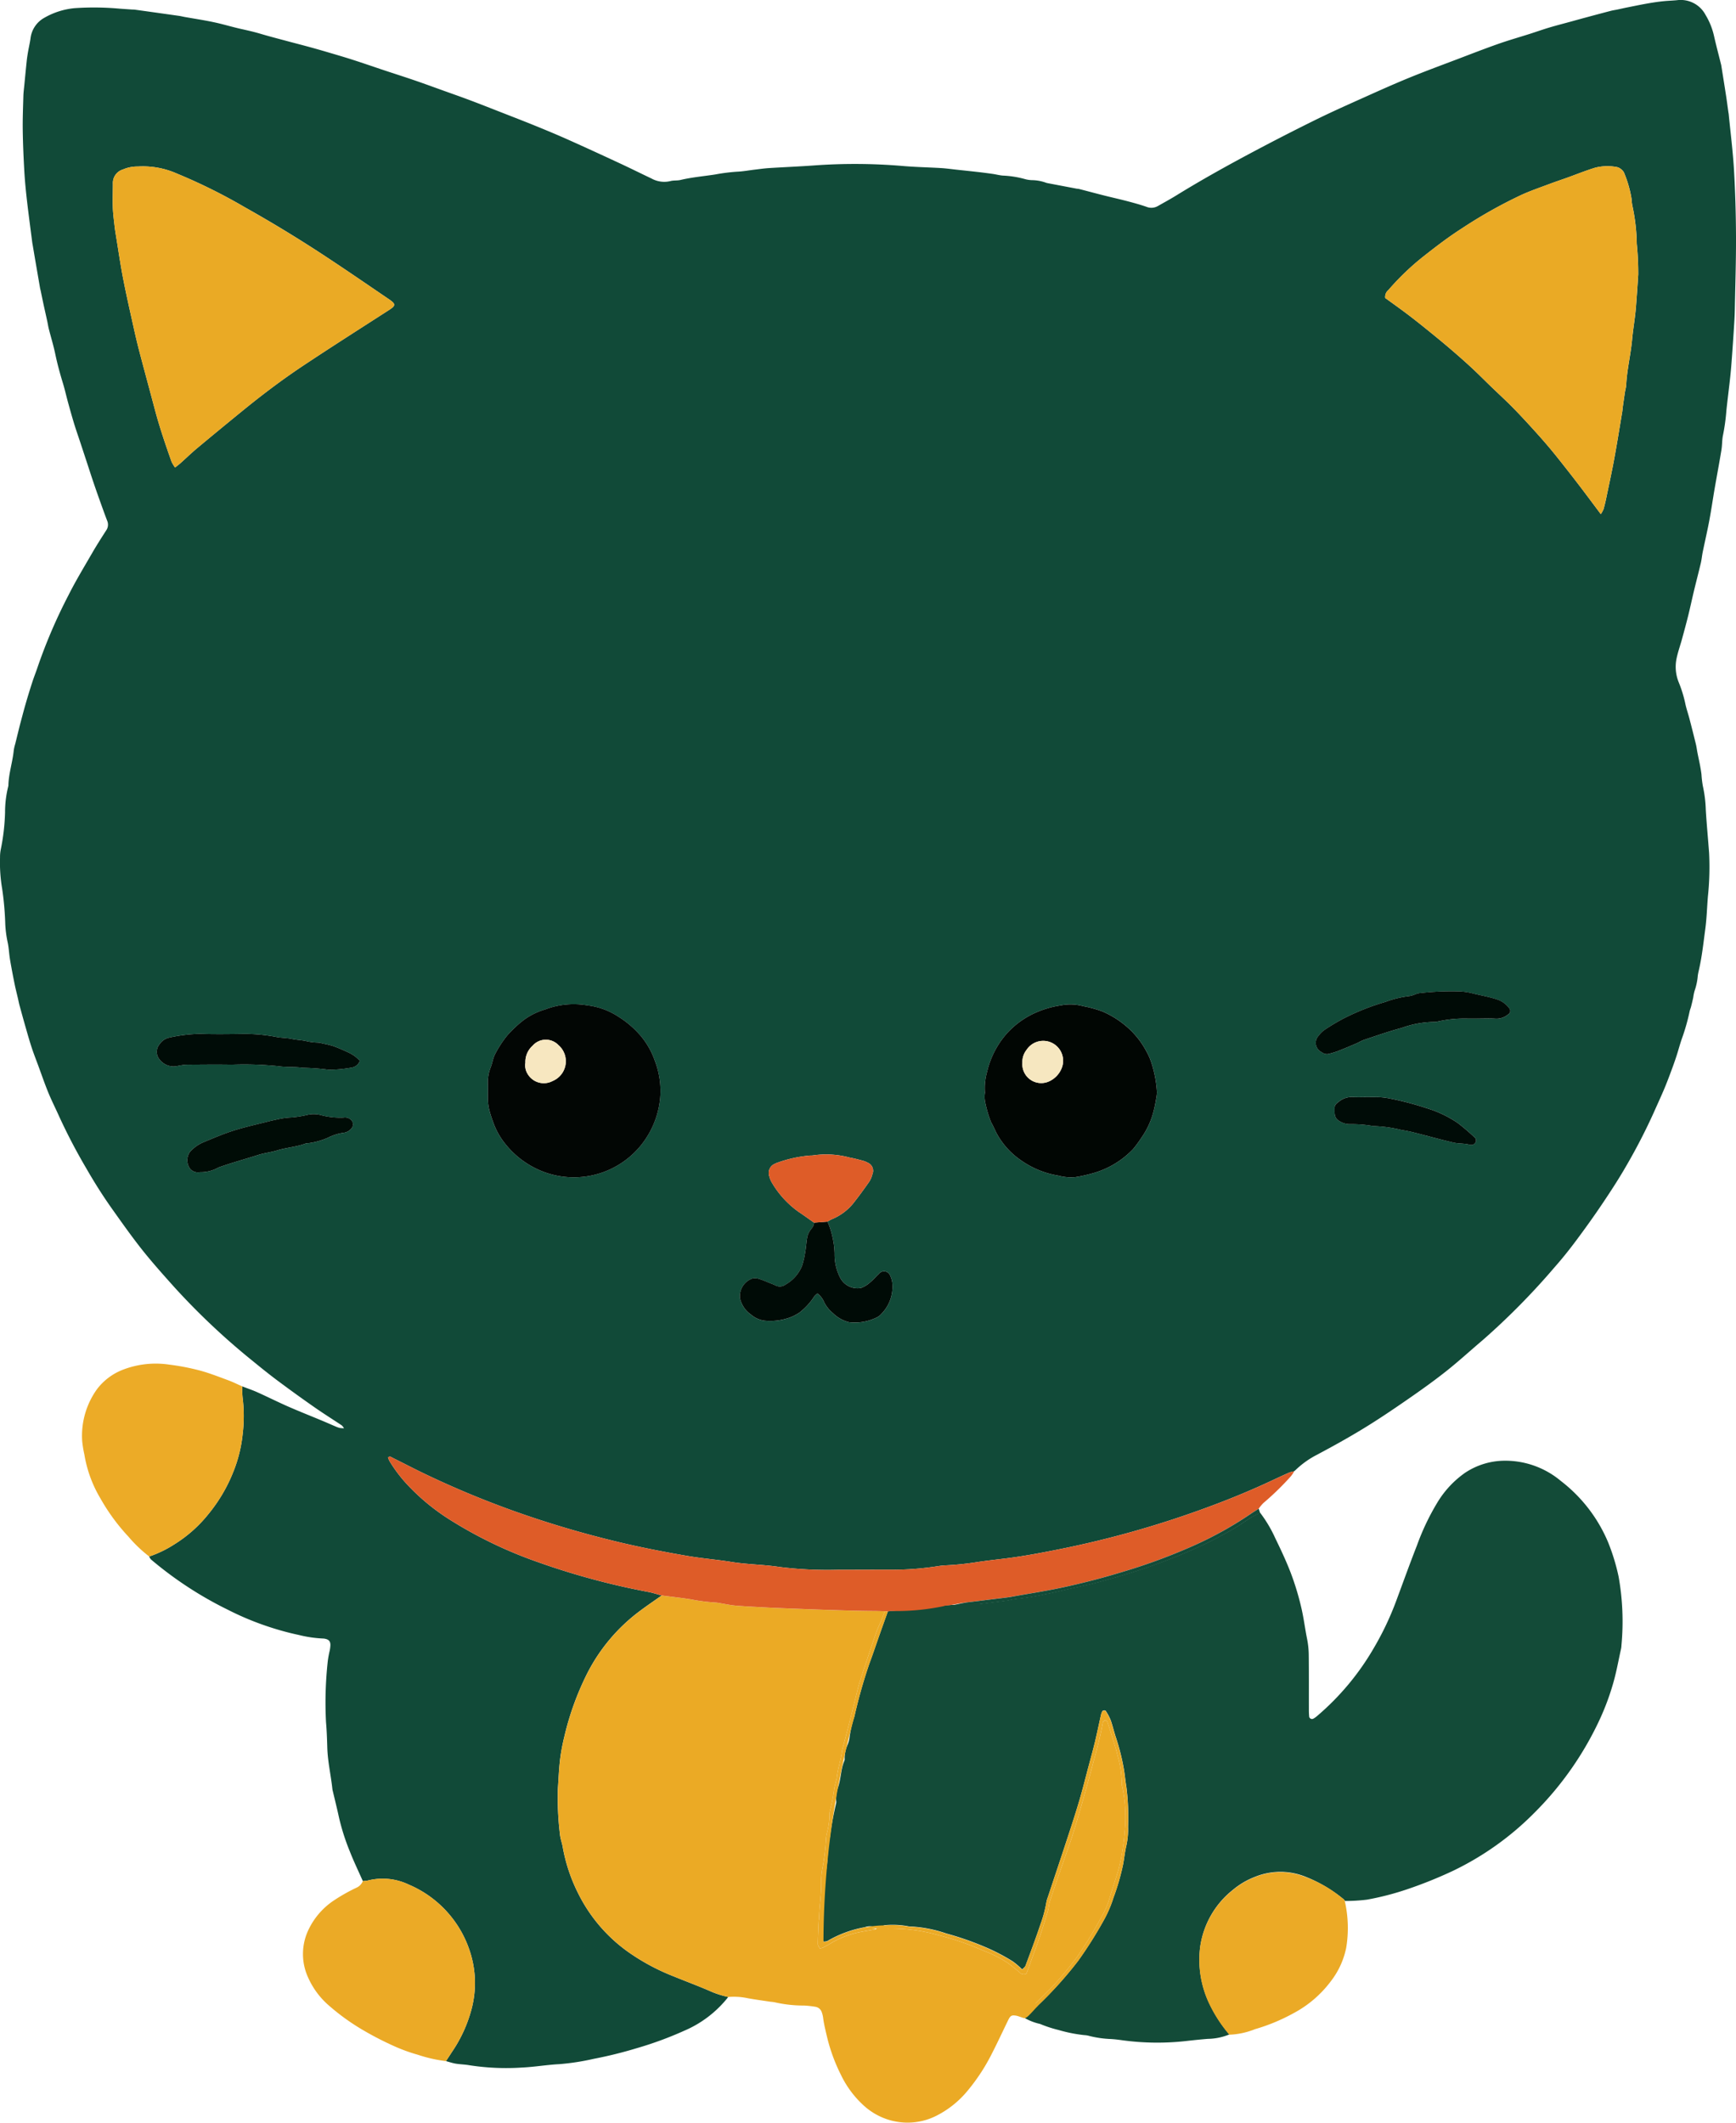 <svg xmlns="http://www.w3.org/2000/svg" width="30.745mm" height="37.589mm" viewBox="0 0 87.151 106.551"><defs><style>.aa232ba2-7c27-41eb-85dc-4b6a4589eb46{fill:#114a38;}.fd915b6e-d2a8-4814-a293-06d849616f8d{fill:#134b38;}.bb3f3ceb-e54f-460f-94d4-b98f072a943c{fill:#ebaa25;}.b5516d0d-67b8-4082-9138-4cccb750b636{fill:#de5c28;}.b929e88c-eaa3-4881-84ff-1cb9975b0697{fill:#ecab27;}.a34111a9-aec3-409f-8577-c7a2101a56c3{fill:#ebaa26;}.a3aa650e-3014-430e-9977-6ba33d33a508{fill:#eaaa25;}.a22c5c28-9dd8-499d-8337-6ca17c4f2886{fill:#020604;}.b262eafa-eaf5-42ab-bfef-4dcbcf1216ec{fill:#010603;}.afe5e643-b11f-4457-a108-e4078e979eee{fill:#000b06;}.ad9ad39f-1b4d-40b8-8340-877598d1fd5f{fill:#000c07;}.a82c15a8-020a-4f3d-a1a3-2fd6ab962447{fill:#000c06;}.a7a40ef9-e9b1-4507-862c-1b2fe9d96de0{fill:#f7e7c0;}.abce85ec-ac16-452b-be76-72d389b75df6{fill:#f6e7c0;}</style></defs><g id="ec46f5cb-8bcd-4c7b-aad1-c6c0185bec6a" data-name="Calque 2"><g id="a1a35eac-4676-49a0-aa1d-dd83197955dd" data-name="Calque 3"><path class="aa232ba2-7c27-41eb-85dc-4b6a4589eb46" d="M12.162,69.593c.252.097.508.182.754.293.519.233,1.028.489,1.549.718.558.245,1.125.468,1.688.703.236.098.47.203.705.302a1.276,1.276,0,0,0,.2.07,1.515,1.515,0,0,0,.212.015.719.719,0,0,0-.113-.145c-.45-.3-.91-.588-1.353-.897q-.929-.648-1.838-1.325c-.423-.315-.835-.646-1.243-.98a35.097,35.097,0,0,1-3.958-3.721c-.629-.702-1.258-1.404-1.832-2.151-.452-.587-.88-1.193-1.309-1.797-.462-.651-.888-1.327-1.286-2.02a28.9,28.9,0,0,1-1.366-2.612c-.18-.403-.381-.797-.548-1.204-.183-.447-.339-.904-.506-1.357-.108-.293-.223-.584-.321-.881-.107-.323-.2-.65-.294-.978-.11-.383-.215-.766-.32-1.15-.034-.123-.057-.249-.086-.374-.042-.18-.087-.359-.128-.54-.031-.139-.058-.278-.086-.418-.041-.209-.081-.419-.119-.629-.028-.153-.056-.307-.078-.461-.036-.254-.047-.513-.104-.763a5.64,5.64,0,0,1-.117-.889,15.357,15.357,0,0,0-.157-1.79,7.888,7.888,0,0,1-.106-1.575,1.876,1.876,0,0,1,.034-.383,10.68,10.68,0,0,0,.218-1.869,5.338,5.338,0,0,1,.16-1.314A.156.156,0,0,0,.421,39.43c.013-.602.212-1.176.27-1.771a2.418,2.418,0,0,1,.078-.333q.061-.249.122-.498c.041-.165.081-.331.124-.495.092-.343.181-.688.28-1.029q.16-.551.338-1.097c.079-.243.176-.48.256-.723A26.497,26.497,0,0,1,3.436,29.88c.364-.725.787-1.421,1.193-2.124.221-.382.459-.755.698-1.126a.499.499,0,0,0,.056-.485c-.138-.358-.266-.72-.395-1.081q-.158-.441-.308-.885c-.096-.283-.187-.567-.28-.851q-.186-.567-.373-1.133c-.102-.31-.212-.618-.307-.931-.108-.353-.207-.71-.305-1.066-.09-.329-.164-.663-.264-.989-.146-.476-.275-.955-.377-1.442-.087-.417-.213-.827-.319-1.24-.032-.124-.051-.251-.077-.376-.033-.153-.067-.306-.101-.459s-.068-.305-.101-.458c-.048-.223-.093-.446-.14-.669-.006-.028-.016-.055-.021-.083q-.127-.736-.254-1.473c-.043-.253-.085-.506-.128-.759-.002-.014-.007-.028-.009-.042-.092-.721-.19-1.442-.273-2.164-.055-.482-.102-.966-.13-1.45-.039-.684-.069-1.369-.079-2.054-.008-.571.015-1.142.031-1.713.005-.185.03-.37.048-.554.04-.412.079-.824.123-1.236.017-.155.042-.31.069-.464.037-.21.086-.418.117-.629A1.364,1.364,0,0,1,2.243.883,3.747,3.747,0,0,1,3.738.41,14.22,14.22,0,0,1,6.006.435q.299.021.598.042c.057.004.115.002.171.009q1.101.153,2.202.309c.099.014.196.039.294.057.491.087.985.161,1.472.265.446.094.883.229,1.327.329.334.075.666.148.994.246.464.138.932.258,1.4.384.358.096.717.187,1.074.285q.453.124.903.257c.423.125.847.248,1.267.383.528.17,1.053.352,1.58.528.513.171,1.029.334,1.541.51.498.171.992.353,1.488.531.429.154.859.304,1.286.465.493.185.983.379,1.474.571.61.239,1.221.474,1.827.721.554.225,1.106.456,1.652.7.858.384,1.712.777,2.565,1.174.529.246,1.052.507,1.58.757a1.324,1.324,0,0,0,.951.133c.163-.045.344-.018.509-.057.571-.136,1.154-.185,1.731-.274a9.583,9.583,0,0,1,1.101-.141c.298-.011.595-.068.892-.103.241-.028.481-.064.722-.079.741-.047,1.483-.077,2.223-.13a28.392,28.392,0,0,1,4.493.025c.64.056,1.283.066,1.925.105.256.016.51.052.765.08.355.038.709.075,1.064.115q.381.044.762.098c.169.024.336.071.506.084a4.892,4.892,0,0,1,1.097.172,1.452,1.452,0,0,0,.38.057,2.15,2.15,0,0,1,.671.122.54.54,0,0,0,.082.025q.734.14,1.468.279c.042.008.086.006.127.017.413.106.825.217,1.239.322.386.098.775.183,1.16.284.33.087.661.176.983.288a.653.653,0,0,0,.575-.037c.309-.176.623-.346.926-.533,1.274-.787,2.583-1.512,3.904-2.214q1.547-.822,3.118-1.596c.83-.408,1.677-.783,2.521-1.162.727-.327,1.455-.652,2.193-.953.803-.327,1.618-.627,2.429-.935.665-.253,1.328-.511,1.999-.747.523-.184,1.057-.336,1.586-.504.325-.104.646-.218.973-.316.354-.106.713-.197,1.07-.295.247-.068.493-.137.74-.203.426-.115.852-.229,1.278-.34.11-.029.223-.044.335-.067.167-.035.334-.075.501-.107C82.302.25,82.901.122,83.51.06c.227-.023.456-.029.683-.051a1.412,1.412,0,0,1,1.431.743A3.529,3.529,0,0,1,86.05,1.817c.103.458.225.912.338,1.368.007.028.016.055.021.083.083.521.167,1.041.247,1.562.041.268.075.537.113.805.004.028.012.056.015.084.091.937.211,1.873.266,2.812.065,1.111.096,2.226.101,3.339.005,1.199-.035,2.398-.058,3.598q-.006.343-.027.685-.045.748-.099,1.495c-.03.413-.059.826-.102,1.238-.059.568-.135,1.134-.195,1.702a10.131,10.131,0,0,1-.166,1.229c-.057.248-.043.512-.084.765-.106.647-.228,1.292-.34,1.938-.092.534-.168,1.07-.268,1.602s-.223,1.06-.332,1.59c-.037.181-.052.368-.094.548-.108.458-.228.912-.338,1.369-.1.415-.188.834-.29,1.248-.099.4-.207.798-.316,1.196-.086.316-.197.625-.267.944a2.06,2.06,0,0,0,.095,1.218A6.309,6.309,0,0,1,84.6,35.291c.052.264.145.521.213.782q.167.639.324,1.281c.034.138.05.28.077.42.041.21.088.418.128.628.029.153.055.308.075.462a5.174,5.174,0,0,0,.07.594,6.384,6.384,0,0,1,.147,1.187c.043.727.114,1.452.167,2.178a14.067,14.067,0,0,1-.061,2.182c-.044.541-.058,1.085-.13,1.622-.089.662-.159,1.328-.303,1.982-.027.125-.06.25-.075.377a3.026,3.026,0,0,1-.16.751,2.273,2.273,0,0,0-.068.335q-.05.229-.108.455c-.021.083-.057.162-.074.245a10.249,10.249,0,0,1-.383,1.351c-.104.294-.181.598-.279.895-.088.27-.184.537-.284.803-.109.293-.22.586-.342.873-.161.38-.335.754-.502,1.131a29.316,29.316,0,0,1-1.389,2.697c-.368.642-.774,1.264-1.187,1.879-.421.627-.861,1.242-1.313,1.848-.341.457-.696.906-1.074,1.333a35.617,35.617,0,0,1-3.634,3.688c-.621.525-1.22,1.077-1.858,1.58s-1.301.974-1.97,1.436c-.715.494-1.437.981-2.179,1.433-.766.467-1.552.901-2.344,1.322a4.495,4.495,0,0,0-1.038.745l-.091.079.015-.01a1.452,1.452,0,0,0-.243.062c-.313.138-.624.283-.934.428-1.164.545-2.355,1.024-3.564,1.458a49.328,49.328,0,0,1-6.916,1.937c-.936.189-1.874.37-2.822.488-.481.06-.963.111-1.441.185a14.303,14.303,0,0,1-1.573.162c-.114.005-.228.017-.34.033a14.719,14.719,0,0,1-2.171.186c-.957-.004-1.913.007-2.87.003a19.4,19.4,0,0,1-2.946-.138c-.802-.125-1.619-.124-2.423-.254-.731-.118-1.473-.175-2.203-.3-1.307-.225-2.608-.479-3.895-.802a50.284,50.284,0,0,1-4.873-1.469,46.865,46.865,0,0,1-4.576-1.92c-.488-.237-.969-.489-1.455-.728-.069-.034-.14-.11-.248-.028a1.32,1.32,0,0,0,.078.186A7.198,7.198,0,0,0,20.4,74.472a10.761,10.761,0,0,0,2.166,1.802,21.691,21.691,0,0,0,4.382,2.119,36.972,36.972,0,0,0,5.61,1.52c.223.043.44.116.66.175-.372.264-.751.519-1.115.793A8.986,8.986,0,0,0,29.499,83.96a14.241,14.241,0,0,0-1.177,3.25,9.636,9.636,0,0,0-.209,1.134c-.056.481-.073.967-.108,1.45a15.184,15.184,0,0,0,.103,2.264c.017.225.106.443.143.667a8.424,8.424,0,0,0,.768,2.304,7.923,7.923,0,0,0,2.671,3.06,10.785,10.785,0,0,0,2.116,1.114c.594.243,1.196.466,1.785.72a4.585,4.585,0,0,0,.97.319,5.607,5.607,0,0,1-2.214,1.696,18.047,18.047,0,0,1-2.398.88,21.448,21.448,0,0,1-2.15.531,12.147,12.147,0,0,1-1.728.266c-.611.03-1.218.138-1.829.167a12.034,12.034,0,0,1-2.684-.114c-.224-.04-.454-.042-.679-.079-.166-.028-.328-.084-.491-.127.102-.154.204-.308.303-.464a6.963,6.963,0,0,0,.987-2.167,5.092,5.092,0,0,0-.072-2.828,5.47,5.47,0,0,0-3.094-3.406,3.027,3.027,0,0,0-2.043-.201,1.641,1.641,0,0,1-.254.028c-.219-.495-.455-.983-.652-1.486a10.97,10.97,0,0,1-.545-1.706c-.096-.446-.207-.888-.312-1.331a.696.696,0,0,1-.018-.084c-.073-.695-.235-1.378-.257-2.08-.013-.428-.026-.857-.064-1.283a19.018,19.018,0,0,1,.089-3.078,5.076,5.076,0,0,1,.093-.505,1.701,1.701,0,0,0,.038-.295c0-.192-.084-.28-.279-.317a.445.445,0,0,0-.085-.01A6.123,6.123,0,0,1,15,82.07a14.12,14.12,0,0,1-1.482-.402,14.487,14.487,0,0,1-2.088-.868A18.665,18.665,0,0,1,7.576,78.277a.515.515,0,0,1-.085-.145A5.676,5.676,0,0,0,8.754,77.52a6.724,6.724,0,0,0,1.687-1.49,7.969,7.969,0,0,0,1.291-2.198,6.979,6.979,0,0,0,.452-1.859,7.446,7.446,0,0,0-.006-1.828A4.362,4.362,0,0,1,12.162,69.593Zm28.706-8.22a.507.507,0,0,1-.132.306,1.065,1.065,0,0,0-.199.369c-.056.248-.062.506-.106.757a4.419,4.419,0,0,1-.168.743,1.907,1.907,0,0,1-.834.939.466.466,0,0,1-.486.044c-.14-.069-.288-.122-.433-.179a4.253,4.253,0,0,0-.439-.164.626.626,0,0,0-.294-.011.939.939,0,0,0-.629.986,1.334,1.334,0,0,0,.555.828,1.289,1.289,0,0,0,.693.307,2.896,2.896,0,0,0,1.138-.121,2.24,2.24,0,0,0,.609-.294,3.246,3.246,0,0,0,.74-.813,1.049,1.049,0,0,1,.153-.139,1.045,1.045,0,0,1,.345.451,1.688,1.688,0,0,0,.426.529,1.793,1.793,0,0,0,.808.461,2.482,2.482,0,0,0,1.443-.26.631.631,0,0,0,.166-.133,1.944,1.944,0,0,0,.574-1.547A1.041,1.041,0,0,0,44.7,64.06a.332.332,0,0,0-.582-.114c-.147.135-.274.293-.428.418a1.412,1.412,0,0,1-.465.287.981.981,0,0,1-1.018-.461,2.535,2.535,0,0,1-.308-1.267,4.009,4.009,0,0,0-.101-.801,3.819,3.819,0,0,0-.256-.801c.073-.041.144-.087.22-.121a2.704,2.704,0,0,0,1.057-.775c.283-.356.551-.725.812-1.097a1.242,1.242,0,0,0,.167-.388.44.44,0,0,0-.233-.576,1.114,1.114,0,0,0-.276-.108c-.206-.055-.413-.112-.623-.148a4.549,4.549,0,0,0-1.818-.116.798.798,0,0,1-.17.011,6.413,6.413,0,0,0-1.662.364.648.648,0,0,0-.117.051.5.5,0,0,0-.277.638,1.128,1.128,0,0,0,.11.277,4.724,4.724,0,0,0,1.367,1.503C40.359,61.009,40.612,61.194,40.868,61.373ZM80.364,25.809a1.601,1.601,0,0,0,.139-.253c.05-.178.093-.358.131-.539.136-.655.279-1.309.401-1.967.145-.784.27-1.572.402-2.358.017-.098.022-.198.036-.297.036-.254.072-.507.111-.761a2.826,2.826,0,0,0,.055-.293c.035-.771.226-1.521.296-2.289.051-.551.152-1.1.195-1.654.041-.54.081-1.079.114-1.62a14.65,14.65,0,0,0-.074-1.536,9.647,9.647,0,0,0-.219-1.908,2.172,2.172,0,0,1-.041-.339,5.699,5.699,0,0,0-.356-1.27.42.42,0,0,0-.113-.179.561.561,0,0,0-.247-.155A2.491,2.491,0,0,0,80.09,8.416c-.476.144-.938.333-1.406.501-.295.106-.592.204-.885.314-.466.175-.94.337-1.393.541a23.74,23.74,0,0,0-3.018,1.695c-.674.431-1.307.917-1.934,1.411a12.891,12.891,0,0,0-1.756,1.685.434.434,0,0,0-.156.396c.369.268.752.539,1.126.822.363.275.72.56,1.074.848.365.296.729.594,1.086.9s.71.616,1.055.936c.335.31.655.636.984.953.339.327.687.644,1.018.978.322.324.633.658.941.995.317.347.632.698.935,1.057s.593.73.884,1.099q.423.537.836,1.083C79.762,25.002,80.041,25.377,80.364,25.809ZM8.789,23.468c.125-.1.204-.158.276-.223.276-.247.543-.506.827-.744q1.149-.959,2.31-1.903c.984-.802,1.998-1.566,3.055-2.268,1.414-.939,2.846-1.85,4.273-2.769.338-.218.348-.3.003-.535-1.12-.762-2.236-1.53-3.369-2.272q-1.897-1.242-3.877-2.352A27.753,27.753,0,0,0,8.88,8.712a4.221,4.221,0,0,0-1.915-.356.764.764,0,0,1-.086.002,1.821,1.821,0,0,0-.707.149.707.707,0,0,0-.504.715c0,.4-.017.8-.003,1.199.011.312.053.624.088.935.021.184.051.366.081.549.113.689.212,1.38.345,2.065.157.811.341,1.617.52,2.423.092.417.189.834.297,1.247.257.979.523,1.954.783,2.932.234.883.529,1.746.834,2.606A1.849,1.849,0,0,0,8.789,23.468ZM24.494,54.744h.002c0,.185-.01.371.003.556a2.505,2.505,0,0,0,.075.459c.05.193.115.382.183.569a3.652,3.652,0,0,0,.625,1.111,4.479,4.479,0,0,0,1.833,1.355,4.331,4.331,0,0,0,5.072-1.446,4.438,4.438,0,0,0,.855-2.243A4.212,4.212,0,0,0,32.88,53.261a3.988,3.988,0,0,0-.736-1.288,4.878,4.878,0,0,0-1.101-.939,3.594,3.594,0,0,0-1.552-.566,4.022,4.022,0,0,0-2.064.182c-.052.023-.108.035-.162.055a3.345,3.345,0,0,0-1.048.557,5.947,5.947,0,0,0-.766.734,5.485,5.485,0,0,0-.6.927c-.102.199-.13.434-.213.645a2.058,2.058,0,0,0-.145.877C24.499,54.544,24.494,54.644,24.494,54.744Zm24.953.103a1.303,1.303,0,0,0,.01.473,5.75,5.75,0,0,0,.301,1.02c.091.159.167.328.246.494a3.858,3.858,0,0,0,1.262,1.419,4.518,4.518,0,0,0,1.878.763,2.374,2.374,0,0,0,.846.073,7.573,7.573,0,0,0,.955-.219,4.428,4.428,0,0,0,1.939-1.19,6.356,6.356,0,0,0,.428-.584A3.994,3.994,0,0,0,57.9,55.828a6.409,6.409,0,0,0,.141-.667,1.935,1.935,0,0,0,.042-.337,5.932,5.932,0,0,0-.287-1.502,3.006,3.006,0,0,0-.238-.538,4.259,4.259,0,0,0-.943-1.205,4.728,4.728,0,0,0-1.252-.8,5.806,5.806,0,0,0-.982-.273,2.435,2.435,0,0,0-1.145-.036,4.836,4.836,0,0,0-1.256.368,4.302,4.302,0,0,0-1.413,1.016,4.419,4.419,0,0,0-1.011,1.943A2.987,2.987,0,0,0,49.448,54.847Zm-31.381-1.6a2.899,2.899,0,0,0-.252-.225,2.029,2.029,0,0,0-.331-.194c-.245-.112-.491-.224-.745-.315a4.664,4.664,0,0,0-.537-.13,1.171,1.171,0,0,0-.249-.049,2.719,2.719,0,0,1-.59-.077c-.234-.052-.479-.056-.714-.107-.252-.054-.511-.047-.76-.095A8.349,8.349,0,0,0,12.195,51.9c-.713.011-1.427.021-2.14-.004a7.66,7.66,0,0,0-1.561.189.784.784,0,0,0-.483.332A.592.592,0,0,0,8,53.17a.891.891,0,0,0,.909.339,3.247,3.247,0,0,1,.419-.064c.77-.007,1.541-.017,2.312-.003a16.813,16.813,0,0,1,2.304.073c.417.065.848.023,1.274.085a11.053,11.053,0,0,1,1.273.096.3.3,0,0,0,.043.001,6.38,6.38,0,0,0,1.101-.105A.525.525,0,0,0,18.067,53.247ZM74.155,51.13v.003c.314,0,.629-.016.941.005a.911.911,0,0,0,.625-.223.199.199,0,0,0,.047-.299,1.249,1.249,0,0,0-.532-.416c-.442-.163-.908-.23-1.361-.347a3.253,3.253,0,0,0-.589-.085,13.915,13.915,0,0,0-2.045.089.99.99,0,0,0-.204.061A1.196,1.196,0,0,1,70.752,50a5.131,5.131,0,0,0-1.198.293,11.93,11.93,0,0,0-2.097.83,10.247,10.247,0,0,0-.952.568,1.282,1.282,0,0,0-.304.298.518.518,0,0,0,.16.831.4.4,0,0,0,.321.087,4.668,4.668,0,0,0,.449-.132c.316-.122.628-.255.94-.387.144-.061.279-.148.427-.197.62-.205,1.237-.425,1.868-.591a4.973,4.973,0,0,1,1.628-.302.63.63,0,0,0,.17-.018,6.177,6.177,0,0,1,1.479-.151C73.812,51.135,73.983,51.13,74.155,51.13ZM10.042,58.84a1.782,1.782,0,0,0,.924-.235c.657-.237,1.329-.416,1.992-.628.313-.1.639-.132.95-.228.476-.147.98-.174,1.447-.352a.543.543,0,0,1,.127-.011,3.626,3.626,0,0,0,.98-.275,2.492,2.492,0,0,1,.767-.245.612.612,0,0,0,.408-.213.31.31,0,0,0-.003-.425.432.432,0,0,0-.39-.128,3.772,3.772,0,0,1-1.181-.136,1.411,1.411,0,0,0-.634.001,5.415,5.415,0,0,1-.796.128,3.876,3.876,0,0,0-.716.099c-.124.029-.25.052-.373.084-.605.155-1.217.288-1.812.475-.514.162-1.013.376-1.512.584a1.856,1.856,0,0,0-.689.494A.721.721,0,0,0,9.56,58.69.534.534,0,0,0,10.042,58.84Zm58.573-3.77V55.07c-.228,0-.457.011-.684-.003a1.023,1.023,0,0,0-.712.229c-.119.091-.228.168-.22.335.009.195-.033.39.131.561a.978.978,0,0,0,.665.237,5.986,5.986,0,0,1,1.143.096,6.612,6.612,0,0,1,1.429.198,5.961,5.961,0,0,1,.623.126c.66.167,1.315.351,1.978.504.274.064.566.031.84.116a.138.138,0,0,0,.043,0,.236.236,0,0,0,.237-.148.201.201,0,0,0-.064-.232,10.722,10.722,0,0,0-.841-.718,5.696,5.696,0,0,0-1.573-.747,15.16,15.16,0,0,0-1.808-.477,3.424,3.424,0,0,0-.674-.077C68.957,55.072,68.786,55.071,68.615,55.071Z"/><path class="fd915b6e-d2a8-4814-a293-06d849616f8d" d="M63.265,75.94a6.522,6.522,0,0,1,.761,1.283c.275.563.541,1.132.767,1.716a13.55,13.55,0,0,1,.534,1.756c.122.515.184,1.039.288,1.556a4.391,4.391,0,0,1,.087.807c.011.913.005,1.827.007,2.74a3.538,3.538,0,0,0,.016.383.145.145,0,0,0,.203.093.995.995,0,0,0,.174-.119,13.076,13.076,0,0,0,2.889-3.468,14.763,14.763,0,0,0,1.096-2.311c.347-.934.683-1.872,1.047-2.799A12.019,12.019,0,0,1,72.16,75.42a4.924,4.924,0,0,1,1.391-1.491,3.618,3.618,0,0,1,1.93-.605,4.344,4.344,0,0,1,2.881,1.019,7.567,7.567,0,0,1,2.374,3.088,10.412,10.412,0,0,1,.522,1.713A12.831,12.831,0,0,1,81.4,82.596a.978.978,0,0,1-.02.17c-.134.598-.238,1.205-.413,1.79a12.495,12.495,0,0,1-.641,1.72,16.273,16.273,0,0,1-3.29,4.714,14.698,14.698,0,0,1-4.091,2.919,21.792,21.792,0,0,1-2.336.938,13.988,13.988,0,0,1-1.984.51,8.921,8.921,0,0,1-1.108.066.281.281,0,0,0-.046-.07,7.071,7.071,0,0,0-1.937-1.149,3.376,3.376,0,0,0-2.537.01,3.878,3.878,0,0,0-1.099.647,4.44,4.44,0,0,0-1.65,2.898,5.124,5.124,0,0,0,.434,2.752,7.071,7.071,0,0,0,1.036,1.611,2.951,2.951,0,0,1-1.081.223c-.34.027-.68.062-1.019.1a12.969,12.969,0,0,1-3.281-.031c-.183-.026-.367-.048-.551-.06a5.251,5.251,0,0,1-1.098-.155,1.073,1.073,0,0,0-.253-.042,7.373,7.373,0,0,1-1.296-.258,6.38,6.38,0,0,1-.93-.305,2.67,2.67,0,0,1-.753-.288.442.442,0,0,1,.165-.276c.028-.02.032-.072.047-.11l.149-.125c.155.042.235-.074.325-.161a19.62,19.62,0,0,0,1.994-2.222,21.154,21.154,0,0,0,1.253-1.981,5.982,5.982,0,0,0,.509-1.171,11.627,11.627,0,0,0,.493-1.716c.053-.307.087-.619.16-.922a3.806,3.806,0,0,0,.081-.933,12.107,12.107,0,0,0-.086-2.003c-.056-.321-.078-.648-.14-.968a11.166,11.166,0,0,0-.378-1.485c-.1-.295-.168-.602-.272-.895a2.607,2.607,0,0,0-.24-.449c-.032-.054-.156-.039-.184.02a.945.945,0,0,0-.066.198c-.1.443-.191.889-.297,1.331-.096.4-.207.797-.313,1.195-.158.59-.305,1.183-.478,1.769-.189.641-.398,1.277-.607,1.913-.319.973-.645,1.943-.967,2.915a1.411,1.411,0,0,0-.072.245,6.204,6.204,0,0,1-.296,1.111c-.234.702-.496,1.394-.754,2.088-.025.068-.102.116-.166.186a3.816,3.816,0,0,0-.472-.405,9.777,9.777,0,0,0-1.401-.728,15.191,15.191,0,0,0-1.933-.672,6.491,6.491,0,0,0-1.793-.351.589.589,0,0,1-.169-.021,4.319,4.319,0,0,0-1.107-.046.15.15,0,0,0-.15.127l-.264.008a.787.787,0,0,0-.619-.032,5.678,5.678,0,0,0-1.871.691.51.51,0,0,1-.196.03.547.547,0,0,1-.047-.14,9.261,9.261,0,0,1,.016-1.282c.065-.47.051-.937.07-1.405a2.931,2.931,0,0,1,.031-.382,7.346,7.346,0,0,0,.15-1.224,2.849,2.849,0,0,1,.102-.8,16.574,16.574,0,0,1,.304-1.672.394.394,0,0,0,.01-.17,1.718,1.718,0,0,1,.098-.672c.147-.433.131-.902.313-1.325a.287.287,0,0,0,.015-.127,1.687,1.687,0,0,1,.141-.664,1.393,1.393,0,0,0,.103-.369,5.684,5.684,0,0,1,.248-1.072,24.958,24.958,0,0,1,.753-2.66c.179-.479.34-.965.51-1.447.137-.389.277-.777.415-1.165l.152-.029c.036.022,2.458-.194,2.492-.235.056-.003.158-.033.213-.036.524-.048,1.602-.052,1.797-.076.464-.06.928-.116,1.391-.178a3.411,3.411,0,0,1,.375-.073,10.885,10.885,0,0,0,1.468-.237c.308-.048.611-.127.915-.197.691-.159,1.388-.295,2.069-.488.819-.232,1.637-.471,2.44-.764a27.571,27.571,0,0,0,2.677-1.105c.46-.225.911-.469,1.355-.724.319-.184.617-.406.93-.6A4.07,4.07,0,0,1,63.265,75.94Z"/><path class="bb3f3ceb-e54f-460f-94d4-b98f072a943c" d="M44.024,96.785l.264-.008a1.697,1.697,0,0,0,.295.032,8.558,8.558,0,0,1,2.533.333,13.777,13.777,0,0,1,2.259.78,6.008,6.008,0,0,1,1.22.613c.206.152.403.316.601.479a.267.267,0,0,0,.331.058c.024-.061.055-.139.084-.218.112-.307.218-.617.334-.923.245-.652.453-1.315.653-1.982.053-.177.058-.368.116-.543.224-.676.461-1.347.694-2.02.158-.457.326-.911.47-1.373.191-.612.368-1.228.542-1.844s.346-1.234.505-1.854a19.103,19.103,0,0,0,.444-1.869c.006-.037.074-.077.12-.09.026-.007.086.033.097.064.076.214.145.431.211.649.107.354.231.705.311,1.065a4.939,4.939,0,0,1,.208,1.43.51.51,0,0,0,.025.125,7.361,7.361,0,0,1,.121,2.255,11.207,11.207,0,0,1-.294,1.851c-.143.492-.314.976-.457,1.468a4.175,4.175,0,0,1-.403.942,21.752,21.752,0,0,1-1.221,2.007,17.71,17.71,0,0,1-1.139,1.385c-.297.327-.624.628-.932.945a2.535,2.535,0,0,0-.201.268l-.149.125a.508.508,0,0,0-.46.304,1.345,1.345,0,0,0-.162-.052c-.255-.048-.317-.016-.433.222-.274.563-.537,1.132-.823,1.689a9.726,9.726,0,0,1-1.216,1.854,4.859,4.859,0,0,1-1.555,1.248,3.203,3.203,0,0,1-2.12.281,3.288,3.288,0,0,1-1.539-.793,4.989,4.989,0,0,1-1.14-1.534,8.82,8.82,0,0,1-.692-1.878c-.074-.319-.156-.634-.199-.959a1.379,1.379,0,0,0-.066-.291.408.408,0,0,0-.336-.293,5.011,5.011,0,0,0-.551-.061,6.489,6.489,0,0,1-1.484-.164,2.113,2.113,0,0,0-.212-.026c-.38-.058-.761-.109-1.138-.177a3.293,3.293,0,0,0-.976-.062,4.593,4.593,0,0,1-.97-.32c-.589-.254-1.191-.477-1.785-.72a10.785,10.785,0,0,1-2.116-1.114,7.923,7.923,0,0,1-2.671-3.059,8.424,8.424,0,0,1-.768-2.304c-.037-.224-.126-.442-.143-.667a15.184,15.184,0,0,1-.103-2.264c.035-.483.052-.969.108-1.45a9.636,9.636,0,0,1,.209-1.134,14.241,14.241,0,0,1,1.177-3.25,8.986,8.986,0,0,1,2.603-3.078c.364-.274.743-.529,1.115-.793.49.064.983.118,1.471.195a8.952,8.952,0,0,0,1.219.157,1.556,1.556,0,0,1,.21.029c.279.044.557.106.838.13.537.044,1.075.065,1.613.097.084.005,3.814.167,5.294.17.185,0,.37.008.554.013-.05.133-.097.267-.151.399-.097.237-.212.467-.294.709-.276.806-.548,1.614-.808,2.426-.104.324-.173.659-.257.989-.098.386-.191.772-.291,1.157-.113.44-.232.878-.346,1.317a1.231,1.231,0,0,0-.017.127c-.064.42-.206.825-.247,1.25a.623.623,0,0,1-.022.083c-.036.152-.078.302-.107.456a7.858,7.858,0,0,1-.21,1.087.638.638,0,0,0-.022.211,3.815,3.815,0,0,1-.134.927,1.682,1.682,0,0,0-.045.294,11.824,11.824,0,0,1-.172,1.438,3.439,3.439,0,0,0-.07.676c.02.629-.098,1.249-.109,1.875-.001.042-.016.084-.018.127-.017.383-.038.767-.044,1.15-.001.073.059.147.092.22a.574.574,0,0,0,.146-.024c.127-.063.255-.128.375-.203a4.569,4.569,0,0,1,1.13-.495c.379-.111.777-.156,1.166-.233C43.986,96.836,44.004,96.804,44.024,96.785Z"/><path class="b5516d0d-67b8-4082-9138-4cccb750b636" d="M44.418,80.879c-.185-.004-.37-.012-.554-.013-1.48-.003-5.21-.165-5.294-.17-.538-.032-1.076-.053-1.613-.097-.281-.023-.559-.085-.838-.13a1.556,1.556,0,0,0-.21-.029,8.952,8.952,0,0,1-1.219-.157c-.489-.077-.981-.131-1.471-.195-.219-.059-.436-.133-.659-.175a36.972,36.972,0,0,1-5.61-1.52,21.691,21.691,0,0,1-4.382-2.119A10.761,10.761,0,0,1,20.4,74.472a7.198,7.198,0,0,1-.845-1.128,1.32,1.32,0,0,1-.078-.186c.108-.081.18-.006.248.028.487.24.968.491,1.455.728a46.865,46.865,0,0,0,4.576,1.92A50.284,50.284,0,0,0,30.63,77.304c1.287.323,2.589.577,3.895.802.73.125,1.471.182,2.203.3.804.13,1.621.129,2.423.254a19.4,19.4,0,0,0,2.946.138c.957.003,1.913-.007,2.87-.003a14.719,14.719,0,0,0,2.171-.186c.113-.016.227-.028.34-.033a14.303,14.303,0,0,0,1.573-.162c.478-.075.961-.126,1.441-.185.949-.118,1.886-.299,2.822-.488a49.328,49.328,0,0,0,6.916-1.937c1.209-.434,2.4-.913,3.564-1.458.31-.145.621-.289.934-.428a1.452,1.452,0,0,1,.243-.062,1.822,1.822,0,0,1-.162.243,13.85,13.85,0,0,1-1.376,1.341,2.043,2.043,0,0,0-.244.29c-.142.092-.287.182-.427.277a18.659,18.659,0,0,1-3.228,1.746,28.666,28.666,0,0,1-2.765,1.022c-.612.19-1.227.37-1.846.532s-1.243.31-1.87.437c-.683.139-1.372.247-2.059.368-.126.022-.251.049-.378.066-.268.036-.536.066-.805.099-.424.052-.847.106-1.271.156-.353.041-.666.12-1.019.163a.34.34,0,0,0-.142.027,11.617,11.617,0,0,1-2.66.244l-.152.029Z"/><path class="b929e88c-eaa3-4881-84ff-1cb9975b0697" d="M12.162,69.593a4.362,4.362,0,0,0,.017.553,7.446,7.446,0,0,1,.006,1.828,6.979,6.979,0,0,1-.452,1.859A7.969,7.969,0,0,1,10.442,76.03a6.724,6.724,0,0,1-1.687,1.49,5.676,5.676,0,0,1-1.263.612,6.787,6.787,0,0,1-1.046-.999,9.957,9.957,0,0,1-1.41-1.927,6.274,6.274,0,0,1-.8-2.191,5.689,5.689,0,0,1-.11-.674,4.008,4.008,0,0,1,.749-2.616,2.981,2.981,0,0,1,1.281-.964,4.577,4.577,0,0,1,2.348-.26,11.558,11.558,0,0,1,1.549.3c.479.131.944.315,1.411.487C11.701,69.376,11.929,69.49,12.162,69.593Z"/><path class="a34111a9-aec3-409f-8577-c7a2101a56c3" d="M18.215,94.424a1.641,1.641,0,0,0,.254-.028,3.027,3.027,0,0,1,2.043.201,5.47,5.47,0,0,1,3.094,3.406,5.092,5.092,0,0,1,.072,2.828,6.963,6.963,0,0,1-.987,2.167c-.1.156-.202.309-.303.464a7.172,7.172,0,0,1-1.41-.319,8.454,8.454,0,0,1-1.238-.454,15.844,15.844,0,0,1-1.474-.76,11.06,11.06,0,0,1-1.765-1.267,3.995,3.995,0,0,1-1.033-1.397,2.823,2.823,0,0,1,.019-2.398,3.648,3.648,0,0,1,1.306-1.491,8.845,8.845,0,0,1,1.115-.625A.606.606,0,0,0,18.215,94.424Z"/><path class="a34111a9-aec3-409f-8577-c7a2101a56c3" d="M61.714,102.136a7.071,7.071,0,0,1-1.036-1.611,5.125,5.125,0,0,1-.434-2.752,4.44,4.44,0,0,1,1.65-2.898,3.878,3.878,0,0,1,1.099-.647,3.376,3.376,0,0,1,2.537-.01,6.172,6.172,0,0,1,1.826,1.043c.159.102.142.153.157.176a6.038,6.038,0,0,1,.069,2.337,4.069,4.069,0,0,1-.782,1.693,5.641,5.641,0,0,1-1.872,1.595A9.448,9.448,0,0,1,63,101.86,3.818,3.818,0,0,1,61.714,102.136Z"/><path class="fd915b6e-d2a8-4814-a293-06d849616f8d" d="M48.542,80.435c.424-.05.847-.104,1.271-.156.268-.033.537-.063.805-.099.127-.017.252-.044.378-.066.686-.121,1.376-.229,2.059-.368.627-.127,1.251-.276,1.87-.437s1.235-.343,1.846-.532a28.666,28.666,0,0,0,2.765-1.022,18.659,18.659,0,0,0,3.228-1.746c.14-.096.284-.185.427-.277l.072.224a4.03,4.03,0,0,0-.419.2c-.314.194-.611.416-.93.6-.444.255-.895.5-1.355.724a27.562,27.562,0,0,1-2.677,1.105c-.803.293-1.62.532-2.44.764-.681.193-1.378.329-2.069.488-.304.07-.607.149-.915.197a10.882,10.882,0,0,1-1.468.237,3.444,3.444,0,0,0-.375.073c-.463.062-.927.118-1.391.178a6.303,6.303,0,0,0-.757.11,4.019,4.019,0,0,1-.977.052A7.39,7.39,0,0,1,48.542,80.435Z"/><path class="b5516d0d-67b8-4082-9138-4cccb750b636" d="M64.957,73.867l.091-.079Z"/><path class="a3aa650e-3014-430e-9977-6ba33d33a508" d="M80.364,25.809c-.324-.432-.602-.808-.885-1.18q-.414-.544-.836-1.083c-.291-.369-.581-.74-.884-1.099s-.618-.71-.935-1.057c-.308-.337-.619-.671-.941-.995-.332-.334-.68-.651-1.018-.978-.329-.317-.649-.643-.984-.953-.344-.32-.698-.63-1.055-.936s-.721-.604-1.086-.9c-.354-.287-.711-.572-1.074-.848-.374-.283-.757-.554-1.126-.822a.434.434,0,0,1,.156-.396,12.891,12.891,0,0,1,1.756-1.685c.627-.494,1.26-.98,1.934-1.411a23.74,23.74,0,0,1,3.018-1.695c.454-.204.927-.366,1.393-.541.293-.11.59-.208.885-.314.468-.168.93-.357,1.406-.501a2.491,2.491,0,0,1,1.104-.023.561.561,0,0,1,.247.155.42.42,0,0,1,.113.179,5.699,5.699,0,0,1,.356,1.27,2.172,2.172,0,0,0,.041.339,9.647,9.647,0,0,1,.219,1.908,14.65,14.65,0,0,1,.074,1.536c-.033.54-.072,1.08-.114,1.62-.043.554-.144,1.103-.195,1.654-.071.768-.261,1.518-.296,2.289a2.826,2.826,0,0,1-.055.293c-.039.253-.075.507-.111.761-.014.099-.02.199-.036.297-.132.786-.258,1.574-.402,2.358-.121.658-.264,1.312-.401,1.967-.038.181-.081.361-.131.539A1.601,1.601,0,0,1,80.364,25.809Z"/><path class="a3aa650e-3014-430e-9977-6ba33d33a508" d="M8.789,23.468a1.849,1.849,0,0,1-.177-.29c-.304-.86-.599-1.724-.834-2.606-.259-.978-.526-1.954-.783-2.932-.108-.413-.205-.83-.297-1.247-.178-.807-.362-1.612-.52-2.423-.133-.685-.232-1.376-.345-2.065-.03-.182-.06-.365-.081-.549-.035-.311-.077-.623-.088-.935-.014-.399.003-.799.003-1.199a.707.707,0,0,1,.504-.715,1.821,1.821,0,0,1,.707-.149.764.764,0,0,0,.086-.002A4.221,4.221,0,0,1,8.88,8.712a27.753,27.753,0,0,1,3.408,1.691q1.977,1.114,3.877,2.352c1.133.742,2.249,1.51,3.369,2.272.345.235.335.317-.003.535-1.427.92-2.859,1.83-4.273,2.769-1.057.702-2.071,1.466-3.055,2.268q-1.16.946-2.31,1.903c-.284.237-.551.496-.827.744C8.992,23.31,8.913,23.368,8.789,23.468Z"/><path class="a22c5c28-9dd8-499d-8337-6ca17c4f2886" d="M24.494,54.744c0-.1.005-.2-.001-.3a2.058,2.058,0,0,1,.145-.877c.083-.211.111-.446.213-.645a5.485,5.485,0,0,1,.6-.927,5.947,5.947,0,0,1,.766-.734,3.345,3.345,0,0,1,1.048-.557c.053-.02.11-.032.162-.055a4.022,4.022,0,0,1,2.064-.182,3.594,3.594,0,0,1,1.552.566,4.878,4.878,0,0,1,1.101.939A3.988,3.988,0,0,1,32.88,53.261a4.212,4.212,0,0,1,.263,1.844,4.438,4.438,0,0,1-.855,2.243,4.331,4.331,0,0,1-5.072,1.446A4.479,4.479,0,0,1,25.383,57.44a3.652,3.652,0,0,1-.625-1.111c-.068-.187-.133-.376-.183-.569A2.505,2.505,0,0,1,24.499,55.3c-.013-.185-.003-.371-.003-.556Zm1.88-1.394a.81.81,0,0,0,.11.552.942.942,0,0,0,1.261.359,1.073,1.073,0,0,0,.29-1.801.879.879,0,0,0-1.297.031A1.092,1.092,0,0,0,26.375,53.35Z"/><path class="b262eafa-eaf5-42ab-bfef-4dcbcf1216ec" d="M49.448,54.847a2.987,2.987,0,0,1,.107-1.049,4.419,4.419,0,0,1,1.011-1.943,4.302,4.302,0,0,1,1.413-1.016,4.836,4.836,0,0,1,1.256-.368,2.435,2.435,0,0,1,1.145.036,5.806,5.806,0,0,1,.982.273,4.728,4.728,0,0,1,1.252.8,4.259,4.259,0,0,1,.943,1.205,3.006,3.006,0,0,1,.238.538,5.932,5.932,0,0,1,.287,1.502,1.935,1.935,0,0,1-.042.337,6.409,6.409,0,0,1-.141.667,3.994,3.994,0,0,1-.587,1.266,6.356,6.356,0,0,1-.428.584,4.428,4.428,0,0,1-1.939,1.19,7.573,7.573,0,0,1-.955.219,2.374,2.374,0,0,1-.846-.073,4.518,4.518,0,0,1-1.878-.763,3.858,3.858,0,0,1-1.262-1.419c-.079-.166-.154-.335-.246-.494a5.75,5.75,0,0,1-.301-1.02A1.303,1.303,0,0,1,49.448,54.847ZM51.326,53.34a.949.949,0,0,0,1.309.955,1.227,1.227,0,0,0,.651-.645.999.999,0,0,0-1.747-.955A.972.972,0,0,0,51.326,53.34Z"/><path class="afe5e643-b11f-4457-a108-e4078e979eee" d="M41.542,61.322a3.819,3.819,0,0,1,.256.801,4.009,4.009,0,0,1,.101.801,2.535,2.535,0,0,0,.308,1.267.981.981,0,0,0,1.018.461,1.412,1.412,0,0,0,.465-.287c.154-.125.281-.283.428-.418a.332.332,0,0,1,.582.114,1.041,1.041,0,0,1,.098.369,1.944,1.944,0,0,1-.574,1.547.631.631,0,0,1-.166.133,2.482,2.482,0,0,1-1.443.26,1.793,1.793,0,0,1-.808-.461,1.688,1.688,0,0,1-.426-.529,1.045,1.045,0,0,0-.345-.451,1.049,1.049,0,0,0-.153.139,3.246,3.246,0,0,1-.74.813,2.24,2.24,0,0,1-.609.294,2.896,2.896,0,0,1-1.138.121,1.289,1.289,0,0,1-.693-.307,1.334,1.334,0,0,1-.555-.828.939.939,0,0,1,.629-.986.626.626,0,0,1,.294.011,4.253,4.253,0,0,1,.439.164c.145.058.293.111.433.179a.466.466,0,0,0,.486-.044,1.907,1.907,0,0,0,.834-.939,4.419,4.419,0,0,0,.168-.743c.044-.251.051-.509.106-.757a1.065,1.065,0,0,1,.199-.369.507.507,0,0,0,.132-.305Q41.205,61.347,41.542,61.322Z"/><path class="ad9ad39f-1b4d-40b8-8340-877598d1fd5f" d="M18.067,53.247a.525.525,0,0,1-.432.346,6.38,6.38,0,0,1-1.101.105.3.3,0,0,1-.043-.001,11.053,11.053,0,0,0-1.273-.096c-.426-.062-.857-.02-1.274-.085a16.813,16.813,0,0,0-2.304-.073c-.77-.013-1.541-.004-2.312.003a3.247,3.247,0,0,0-.419.064A.891.891,0,0,1,8,53.17a.592.592,0,0,1,.011-.753.784.784,0,0,1,.483-.332,7.66,7.66,0,0,1,1.561-.189c.713.025,1.427.014,2.14.004a8.349,8.349,0,0,1,1.694.155c.249.047.508.04.76.095.235.051.48.055.714.107a2.719,2.719,0,0,0,.59.077,1.171,1.171,0,0,1,.249.049,4.664,4.664,0,0,1,.537.13c.253.091.5.203.745.315a2.029,2.029,0,0,1,.331.194A2.899,2.899,0,0,1,18.067,53.247Z"/><path class="afe5e643-b11f-4457-a108-e4078e979eee" d="M74.155,51.13c-.171,0-.343.005-.514-.001a6.177,6.177,0,0,0-1.479.151.63.63,0,0,1-.17.018,4.973,4.973,0,0,0-1.628.302c-.631.166-1.248.386-1.868.591-.148.049-.283.136-.427.197-.312.133-.624.265-.94.387a4.668,4.668,0,0,1-.449.132.4.4,0,0,1-.321-.087.518.518,0,0,1-.16-.831,1.282,1.282,0,0,1,.304-.298,10.247,10.247,0,0,1,.952-.568,11.93,11.93,0,0,1,2.097-.83A5.131,5.131,0,0,1,70.752,50a1.196,1.196,0,0,0,.286-.084.99.99,0,0,1,.204-.061,13.915,13.915,0,0,1,2.045-.089,3.253,3.253,0,0,1,.589.085c.453.118.919.185,1.361.347a1.249,1.249,0,0,1,.532.416.199.199,0,0,1-.047.299.911.911,0,0,1-.625.223c-.312-.021-.627-.005-.941-.005Z"/><path class="b5516d0d-67b8-4082-9138-4cccb750b636" d="M41.542,61.322q-.337.026-.674.052c-.256-.179-.509-.364-.77-.537a4.724,4.724,0,0,1-1.367-1.503,1.128,1.128,0,0,1-.11-.277.5.5,0,0,1,.277-.638.648.648,0,0,1,.117-.051,6.413,6.413,0,0,1,1.662-.364.798.798,0,0,0,.17-.011,4.549,4.549,0,0,1,1.818.116c.21.036.417.093.623.148a1.114,1.114,0,0,1,.276.108.44.44,0,0,1,.233.576,1.242,1.242,0,0,1-.167.388c-.261.372-.529.741-.812,1.097a2.704,2.704,0,0,1-1.057.775C41.686,61.234,41.615,61.281,41.542,61.322Z"/><path class="a82c15a8-020a-4f3d-a1a3-2fd6ab962447" d="M10.042,58.84a.534.534,0,0,1-.482-.15.721.721,0,0,1-.028-.862,1.856,1.856,0,0,1,.689-.494c.499-.207.997-.422,1.512-.584.595-.187,1.207-.32,1.812-.475.124-.032.249-.055.373-.084a3.876,3.876,0,0,1,.716-.099,5.415,5.415,0,0,0,.796-.128,1.411,1.411,0,0,1,.634-.001,3.772,3.772,0,0,0,1.181.136.432.432,0,0,1,.39.128.31.31,0,0,1,.003.425.612.612,0,0,1-.408.213,2.492,2.492,0,0,0-.767.245,3.626,3.626,0,0,1-.98.275.543.543,0,0,0-.127.011c-.468.179-.971.205-1.447.352-.31.096-.637.128-.95.228-.663.212-1.335.392-1.992.628A1.782,1.782,0,0,1,10.042,58.84Z"/><path class="ad9ad39f-1b4d-40b8-8340-877598d1fd5f" d="M68.615,55.071c.171,0,.342.001.513,0a3.424,3.424,0,0,1,.674.077,15.16,15.16,0,0,1,1.808.477,5.696,5.696,0,0,1,1.573.747,10.722,10.722,0,0,1,.841.718.201.201,0,0,1,.064.232.236.236,0,0,1-.237.148.138.138,0,0,1-.043,0c-.274-.085-.566-.052-.84-.116-.663-.154-1.318-.338-1.978-.504a5.961,5.961,0,0,0-.623-.126,6.612,6.612,0,0,0-1.429-.198,5.986,5.986,0,0,0-1.143-.096.978.978,0,0,1-.665-.237c-.164-.171-.122-.366-.131-.561-.007-.168.102-.244.22-.335a1.023,1.023,0,0,1,.712-.229c.227.014.456.003.684.003Z"/><path class="bb3f3ceb-e54f-460f-94d4-b98f072a943c" d="M51.205,101.238c.032-.311.733-.618.81-.697.308-.317.634-.618.932-.945a17.71,17.71,0,0,0,1.139-1.385,21.752,21.752,0,0,0,1.221-2.007,4.175,4.175,0,0,0,.403-.942c.143-.492.314-.976.457-1.468a11.207,11.207,0,0,0,.294-1.851,7.361,7.361,0,0,0-.121-2.255.51.51,0,0,1-.025-.125,4.939,4.939,0,0,0-.208-1.43c-.08-.36-.204-.711-.311-1.065-.066-.218-.136-.434-.211-.649-.011-.031-.071-.071-.097-.064-.046.013-.115.053-.12.09a19.103,19.103,0,0,1-.444,1.869c-.16.62-.331,1.238-.505,1.854s-.351,1.233-.542,1.844c-.144.462-.312.916-.47,1.373-.232.673-.469,1.344-.694,2.02-.058.174-.063.366-.116.543-.2.667-.408,1.33-.653,1.982-.115.306-.222.615-.334.923-.029.079-.06.157-.084.218a.267.267,0,0,1-.331-.058c-.198-.163-.395-.327-.601-.479a6.008,6.008,0,0,0-1.22-.613,13.777,13.777,0,0,0-2.259-.78,8.558,8.558,0,0,0-2.533-.333c-.097.006-1.185-.019-1.283-.03a5.203,5.203,0,0,1,1.138-.129,4.318,4.318,0,0,1,1.107.046.59.59,0,0,0,.169.021,6.49,6.49,0,0,1,1.793.351A15.186,15.186,0,0,1,49.44,97.74a9.777,9.777,0,0,1,1.401.728,3.808,3.808,0,0,1,.472.405c.064-.07.141-.119.166-.186.258-.694.52-1.386.754-2.088a6.196,6.196,0,0,0,.296-1.111,1.42,1.42,0,0,1,.072-.245c.322-.972.648-1.942.967-2.915.208-.636.417-1.272.607-1.913.173-.586.321-1.179.478-1.769.106-.398.217-.795.313-1.195.106-.442.197-.887.297-1.331a.951.951,0,0,1,.066-.198c.028-.059.152-.075.184-.02a2.614,2.614,0,0,1,.24.449c.104.294.172.6.272.895a11.135,11.135,0,0,1,.378,1.485c.061.32.084.647.14.968a12.129,12.129,0,0,1,.086,2.003,3.81,3.81,0,0,1-.081.933c-.073.303-.108.615-.16.922a11.629,11.629,0,0,1-.493,1.716,5.981,5.981,0,0,1-.509,1.171,21.163,21.163,0,0,1-1.253,1.981,19.62,19.62,0,0,1-1.994,2.222C51.425,101.421,51.537,101.341,51.205,101.238Z"/><path class="bb3f3ceb-e54f-460f-94d4-b98f072a943c" d="M44.418,80.879l.152.019c-.138.388-.278.776-.415,1.165-.17.482-.331.968-.51,1.447a24.959,24.959,0,0,0-.753,2.66,42.792,42.792,0,0,0-1.552,11.304.51.51,0,0,0,.196-.03,5.677,5.677,0,0,1,1.871-.691,1.16,1.16,0,0,1,.558.088c-.389.077-.787.123-1.166.233a4.569,4.569,0,0,0-1.13.495c-.121.075-.248.14-.375.203a.574.574,0,0,1-.146.024c-.032-.073-.093-.147-.092-.22.006-.384.027-.767.044-1.15.002-.042.017-.084.018-.127.011-.626.129-1.246.109-1.875a3.439,3.439,0,0,1,.07-.676,11.824,11.824,0,0,0,.172-1.438,1.682,1.682,0,0,1,.045-.294,3.815,3.815,0,0,0,.134-.927.638.638,0,0,1,.022-.211,7.858,7.858,0,0,0,.21-1.087c.029-.153.071-.304.107-.456a.623.623,0,0,0,.022-.083c.041-.425.183-.83.247-1.25a1.231,1.231,0,0,1,.017-.127c.115-.439.233-.877.346-1.317.099-.385.193-.771.291-1.157.084-.33.153-.665.257-.989.26-.812.532-1.62.808-2.426.083-.242.198-.472.294-.709C44.321,81.146,44.368,81.012,44.418,80.879Z"/><path class="a7a40ef9-e9b1-4507-862c-1b2fe9d96de0" d="M26.375,53.35a1.092,1.092,0,0,1,.364-.858.879.879,0,0,1,1.297-.031,1.073,1.073,0,0,1-.29,1.801.942.942,0,0,1-1.261-.359A.81.81,0,0,1,26.375,53.35Z"/><path class="abce85ec-ac16-452b-be76-72d389b75df6" d="M51.326,53.34a.972.972,0,0,1,.212-.644.999.999,0,0,1,1.747.955,1.227,1.227,0,0,1-.651.645A.949.949,0,0,1,51.326,53.34Z"/></g></g></svg>